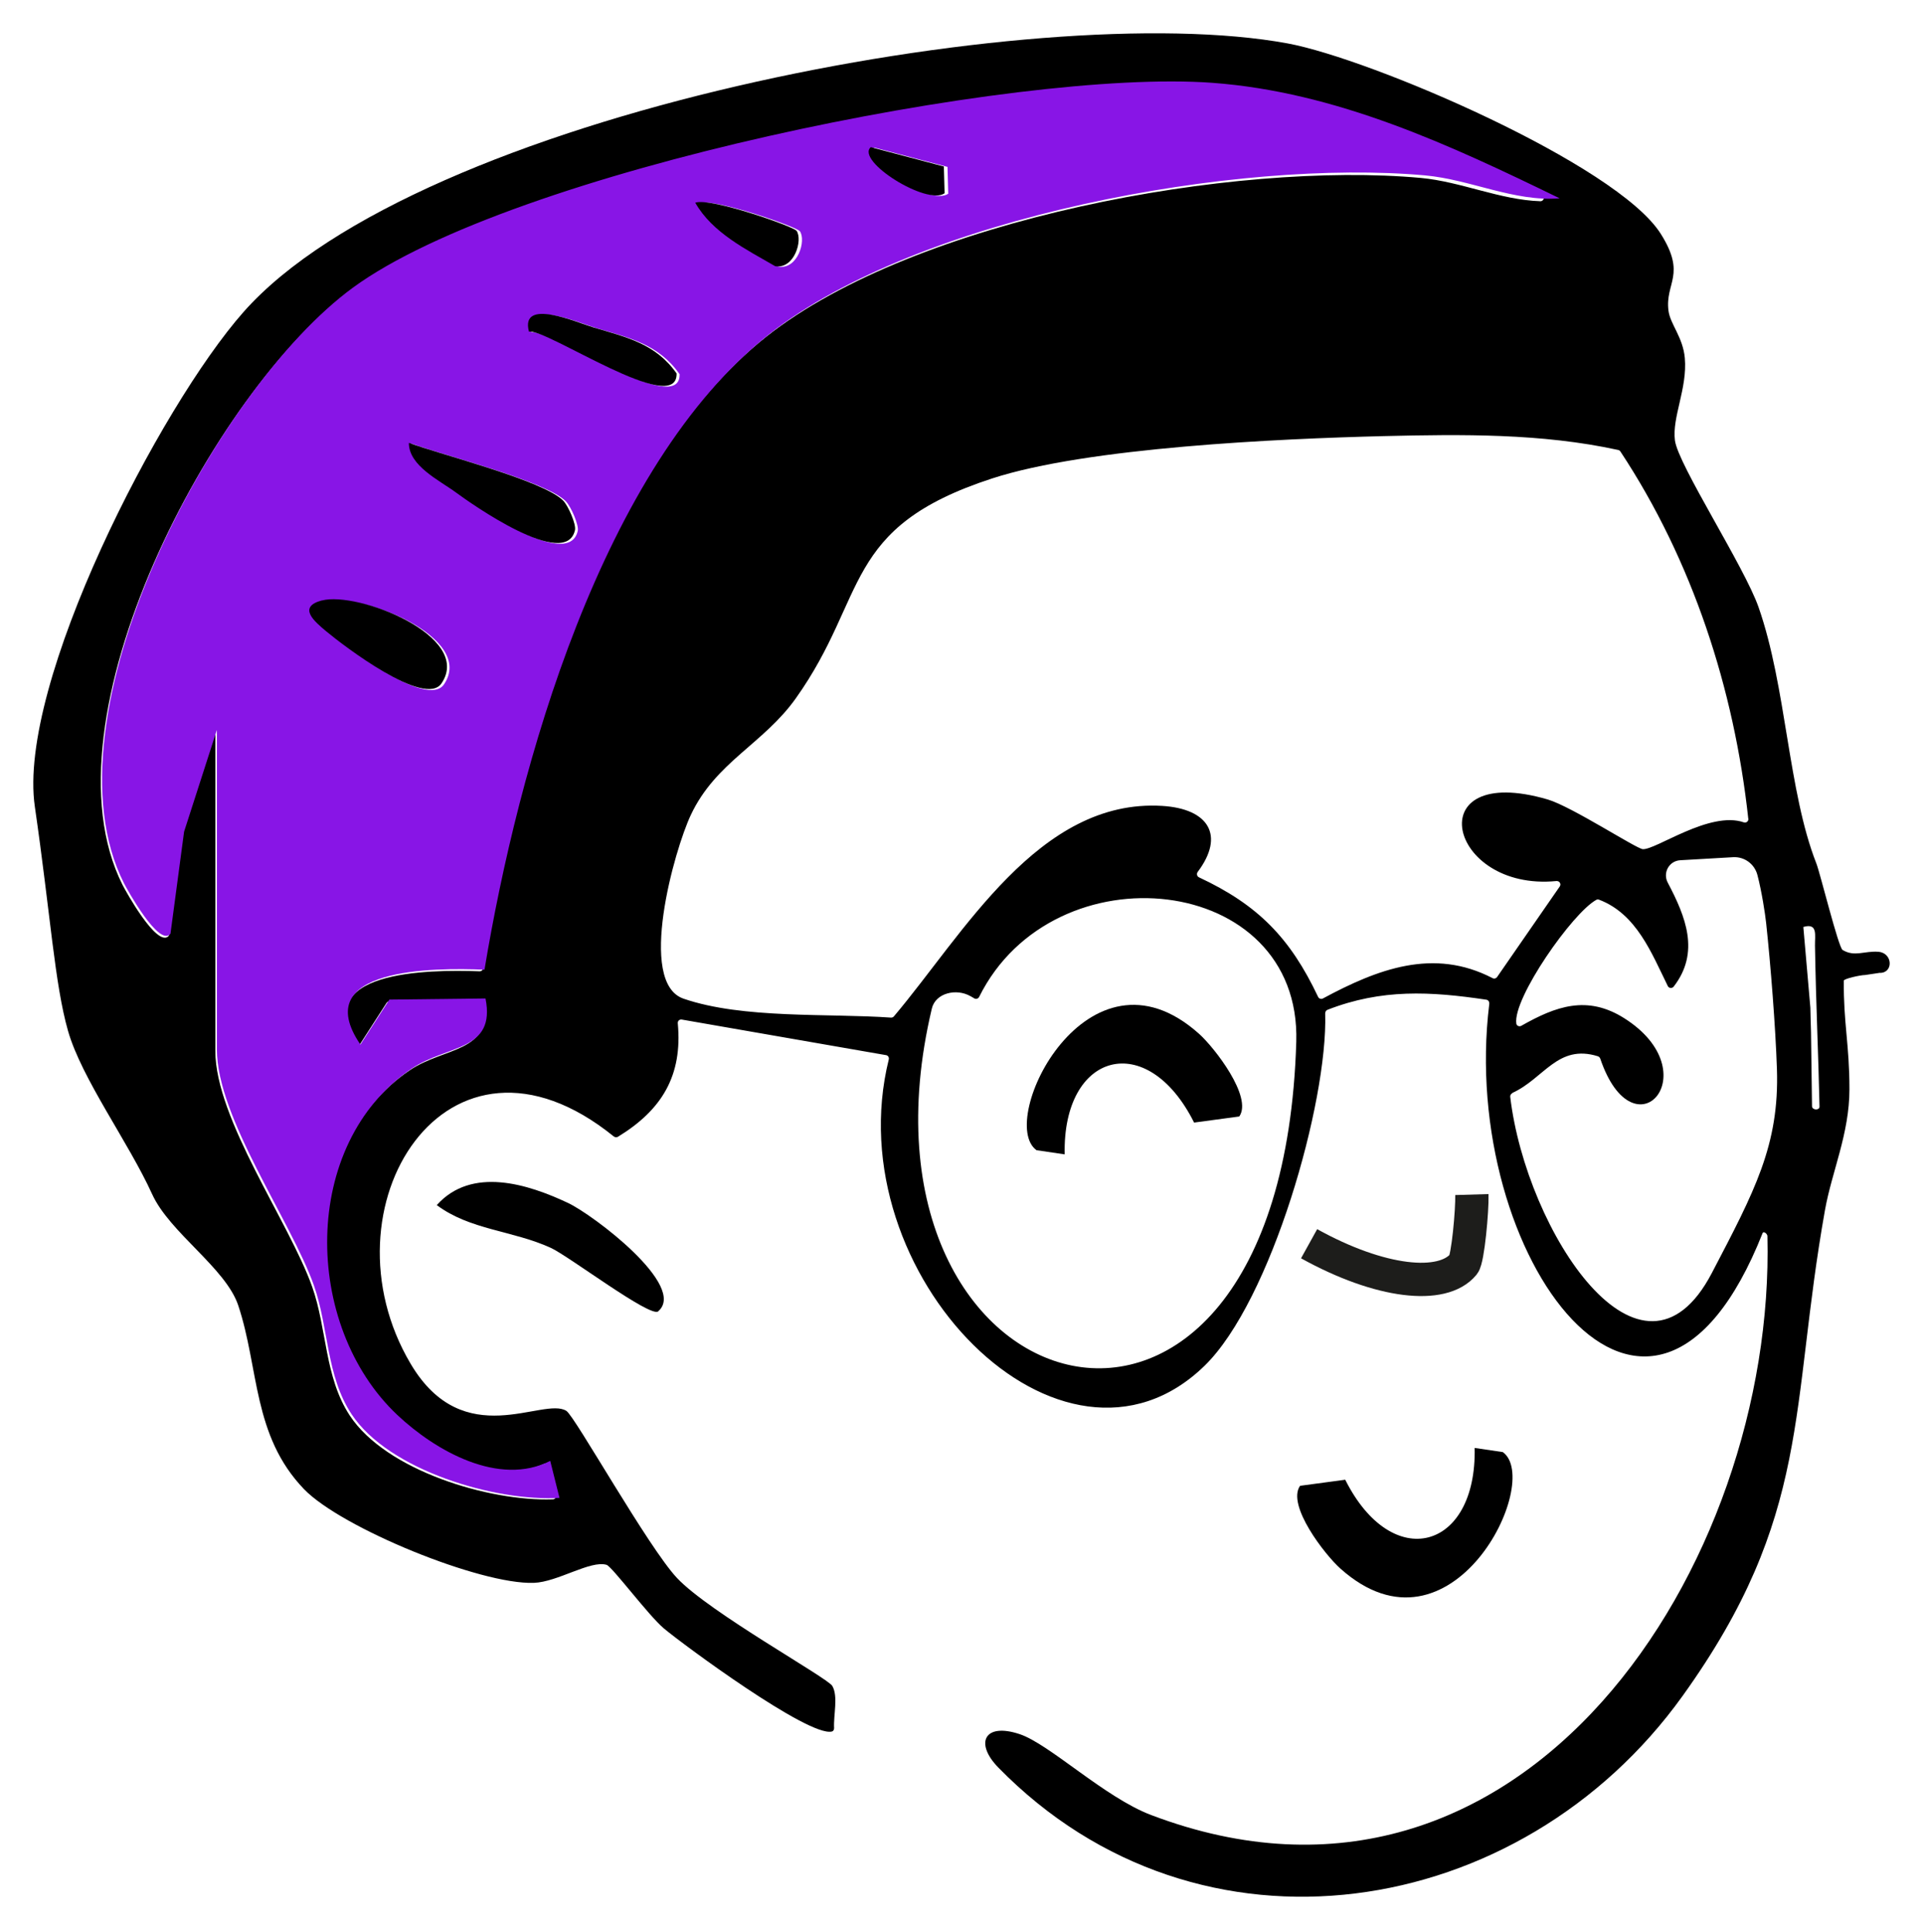 <svg width="231" height="232" viewBox="0 0 231 232" fill="none" xmlns="http://www.w3.org/2000/svg">
<g filter="url(#filter0_d_5183_59098)">
<path d="M222.826 112.825L221.05 113.091C220.495 113.091 218.487 113.535 218.487 113.768C218.442 118.873 219.164 121.447 219.164 126.796C219.164 132.145 217.055 136.672 216.223 141.333C211.973 165.18 214.669 178.02 199.111 199.681C179.692 226.725 141.096 232.994 116.916 208.259C114.075 205.352 115.207 202.833 119.479 204.253C123.063 205.44 129.688 211.855 135.292 213.974C180.047 230.93 210.297 183.868 209.31 144.451C209.31 144.163 208.843 143.808 208.732 144.085C195.238 178.131 172.168 146.881 175.896 116.587C175.93 116.331 175.797 116.087 175.541 116.054C168.816 115.055 162.991 114.733 156.477 117.263C156.299 117.33 156.188 117.508 156.188 117.696C156.521 128.349 149.696 152.241 141.695 160.02C124.661 176.599 97.363 149.056 103.766 123.223C103.821 122.99 103.677 122.745 103.433 122.712L78.897 118.44C78.62 118.395 78.387 118.617 78.42 118.895C79.008 125.187 76.489 129.304 71.24 132.511C71.085 132.611 70.874 132.588 70.73 132.478C50.678 116.254 35.23 141.078 46.339 159.798C52.719 170.551 62.252 163.671 65.037 165.436C66.058 166.079 74.88 181.848 78.331 185.51C82.237 189.66 96.419 197.484 96.985 198.472C97.707 199.748 97.108 201.945 97.196 203.532C97.196 203.72 97.108 203.898 96.919 203.942C94.122 204.619 78.997 193.456 76.733 191.547C74.902 190.005 70.508 184.112 69.864 183.923C67.922 183.346 63.983 185.987 61.131 186.087C54.728 186.32 38.016 179.496 33.522 174.835C27.329 168.399 28.14 160.353 25.62 152.774C24.111 148.257 17.375 144.041 15.267 139.391C12.448 133.188 6.811 125.542 5.169 119.794C3.571 114.201 3.06 105.811 1.185 92.872C-0.968 78.102 16.199 44.844 26.242 33.481C47.237 9.722 121.454 -4.349 151.66 1.211C161.703 3.064 191.199 15.715 196.492 24.071C199.622 29.02 196.992 29.941 197.425 33.315C197.635 34.935 199.167 36.499 199.389 38.996C199.711 42.647 197.835 46.12 198.201 48.895C198.59 51.835 206.524 64.009 208.244 68.914C211.607 78.513 211.773 90.997 215.191 99.697C215.646 100.851 217.832 109.762 218.342 110.084C219.785 110.96 220.984 110.161 222.67 110.306C224.357 110.45 224.468 112.825 222.837 112.836L222.826 112.825ZM22.846 84.006H22.868V122.213C22.868 130.425 31.746 142.764 34.498 150.532C36.285 155.57 35.974 161.363 39.014 165.991C43.365 172.593 55.693 176.322 63.406 176.056C63.672 176.056 63.861 175.789 63.794 175.523L62.929 172.072C62.862 171.816 62.585 171.694 62.352 171.805C56.304 174.502 48.969 170.307 44.485 166.079C33.155 155.382 32.845 133.532 46.25 124.51C50.378 121.736 56.093 122.413 55.127 116.487C55.094 116.287 54.906 116.132 54.706 116.132L43.775 116.254C43.631 116.254 43.498 116.331 43.431 116.442L40.091 121.636C33.921 112.581 48.358 112.414 54.628 112.647C54.817 112.647 54.983 112.525 55.005 112.336C59.078 88.001 69.076 52.191 89.095 36.4C107.028 22.251 145.357 15.326 167.673 17.368C172.501 17.812 177.195 20.009 182.033 20.165C182.477 20.176 182.632 19.554 182.222 19.366C169.56 13.218 156.443 7.325 142.15 6.271C118.58 4.54 58.224 16.869 39.148 30.862C22.624 42.991 1.684 82.352 11.727 102.283C12.071 102.971 15.789 109.706 17.209 108.452C17.276 108.397 17.309 108.297 17.331 108.208C17.497 106.988 18.707 97.921 18.918 96.335C18.94 96.168 18.973 96.024 19.029 95.868L22.857 84.006H22.846ZM207.012 94.315C205.315 78.724 200.299 63.31 191.654 50.226C191.588 50.127 191.499 50.06 191.388 50.038C182.177 48.029 172.634 48.151 163.212 48.373C150.662 48.684 127.613 49.727 116.15 53.467C98.04 59.37 101.347 67.56 92.602 79.855C88.685 85.359 82.981 87.501 79.985 93.871C78.01 98.055 73.504 114.001 79.108 115.932C86.243 118.384 96.497 117.674 104.043 118.207C104.176 118.207 104.287 118.162 104.376 118.062C112.721 108.208 121.776 91.862 136.624 92.783C142.206 93.127 144.159 96.346 140.874 100.707C140.708 100.929 140.785 101.25 141.03 101.361C148.109 104.668 151.982 108.63 155.334 115.71C155.433 115.932 155.7 116.021 155.911 115.91C162.469 112.381 169.205 109.784 176.296 113.468C176.485 113.568 176.706 113.513 176.829 113.346C177.883 111.826 182.743 104.813 184.363 102.46C184.574 102.16 184.33 101.772 183.964 101.805C170.892 103.081 167.307 87.457 182.91 92.007C185.784 92.85 193.552 97.921 194.34 97.977C195.915 98.077 202.385 93.338 206.48 94.759C206.768 94.859 207.057 94.615 207.024 94.315H207.012ZM178.682 127.273C178.515 127.351 178.393 127.528 178.415 127.717C180.335 143.919 194.184 165.036 202.64 148.868C207.767 139.058 210.752 133.51 210.453 124.388C210.286 119.35 209.698 111.859 209.154 106.821C209.043 105.778 208.633 103.081 208.111 101.084C207.767 99.763 206.557 98.865 205.193 98.942C203.428 99.042 200.831 99.198 198.834 99.308C197.502 99.386 196.714 100.807 197.336 101.994C199.478 106.055 201.253 110.361 198.046 114.489C197.857 114.722 197.48 114.689 197.347 114.423C195.405 110.483 193.596 105.756 189.091 104.047C188.991 104.003 188.869 104.003 188.769 104.058C185.928 105.578 178.704 115.887 179.148 118.928C179.192 119.205 179.525 119.328 179.758 119.183C183.875 116.853 187.648 115.455 192.12 118.284C202.374 124.787 193.274 135.052 189.235 123.145C189.191 123.001 189.069 122.89 188.935 122.845C184.119 121.347 182.466 125.531 178.671 127.251L178.682 127.273ZM113.575 115.632C111.9 114.667 109.381 115.233 108.937 117.119C97.341 165.946 150.906 181.316 152.715 121.114C153.325 100.762 123.552 97.71 114.619 115.721C114.508 115.932 114.252 116.021 114.042 115.899L113.587 115.632H113.575ZM214.669 128.893C214.758 129.348 215.579 129.348 215.568 128.893C215.446 122.934 215.147 116.82 215.024 109.562C215.002 108.341 215.402 106.799 213.626 107.321L214.47 117.019C214.47 117.019 214.536 119.893 214.547 119.916L214.669 128.904V128.893Z" fill="black"/>
<path d="M76.068 153.484C75.136 154.283 65.326 146.848 63.173 145.86C58.557 143.752 53.463 143.719 49.468 140.722C53.663 136.039 60.443 138.203 65.237 140.467C68.278 141.899 79.586 150.454 76.068 153.473V153.484Z" fill="black"/>
<path d="M23.041 83.693L19.114 95.879L17.479 108.132C16.133 109.821 12.24 102.767 11.884 102.056C1.817 82.105 22.807 42.703 39.37 30.561C58.492 16.553 118.982 4.212 142.62 5.945C157.536 7.044 171.174 13.398 184.356 19.819C178.872 20.252 173.621 17.553 168.193 17.064C145.823 15.031 107.402 21.963 89.427 36.115C69.27 51.99 59.237 88.092 55.199 112.453C49.114 112.198 33.997 112.209 40.293 121.44L43.775 116.042L55.321 115.908C56.59 122.24 50.705 121.474 46.489 124.306C33.052 133.338 33.363 155.21 44.721 165.919C49.337 170.262 56.946 174.562 63.097 171.44L64.209 175.883C56.512 176.35 43.697 172.584 39.237 165.841C36.178 161.22 36.489 155.421 34.709 150.367C31.951 142.591 23.052 130.238 23.052 122.018V83.693H23.041ZM110.817 16.042L102.018 13.72C100.172 15.376 108.782 20.774 110.906 19.264L110.817 16.042ZM93.075 23.763C92.708 23.241 82.708 19.741 80.883 20.386C82.919 24.007 87.024 26.007 90.505 28.017C92.819 28.406 93.876 24.873 93.075 23.752V23.763ZM60.861 35.916C62.93 35.482 78.759 46.291 78.637 40.937C76.1 37.326 72.608 36.582 68.625 35.404C66.634 34.816 59.749 31.772 60.861 35.927V35.916ZM64.988 56.222C62.641 53.8 50.249 50.69 46.4 49.268C46.356 52.034 50.104 53.789 52.084 55.244C53.797 56.5 65.299 64.653 66.401 59.754C66.556 59.055 65.588 56.844 64.988 56.222ZM35.922 68.219C32.941 69.019 35.043 70.763 36.467 71.952C38.525 73.674 48.325 81.127 50.327 78.195C54.198 72.518 40.193 67.086 35.922 68.23V68.219Z" fill="#8815E6"/>
<path d="M35.663 68.115C39.924 66.972 53.884 72.398 50.033 78.069C48.036 81.01 38.271 73.553 36.207 71.833C34.786 70.645 32.689 68.903 35.663 68.104V68.115Z" fill="black"/>
<path d="M64.661 56.131C65.26 56.753 66.226 58.961 66.07 59.66C64.972 64.554 53.486 56.409 51.788 55.155C49.813 53.701 46.085 51.937 46.118 49.184C49.958 50.616 62.32 53.712 64.661 56.131Z" fill="black"/>
<path d="M60.544 35.843C59.434 31.693 66.303 34.734 68.29 35.322C72.262 36.509 75.747 37.253 78.277 40.848C78.399 46.208 62.619 35.411 60.544 35.832V35.843Z" fill="black"/>
<path d="M92.68 23.704C93.468 24.825 92.414 28.354 90.117 27.966C86.644 25.957 82.56 23.949 80.518 20.342C82.338 19.687 92.314 23.194 92.68 23.716V23.704Z" fill="black"/>
<path d="M110.38 15.992L110.469 19.21C108.349 20.72 99.76 15.326 101.602 13.673L110.38 15.992Z" fill="black"/>
<path d="M145.879 130.079L140.441 130.811C134.804 119.559 124.628 122.333 124.895 134.629L121.51 134.129C116.661 130.612 127.68 108.207 141.03 120.147C142.894 121.812 147.499 127.749 145.868 130.079H145.879Z" fill="black"/>
<path d="M153.158 174.434L158.595 173.702C164.233 184.954 174.409 182.18 174.142 169.884L177.527 170.384C182.376 173.901 171.357 196.306 158.007 184.366C156.143 182.701 151.538 176.764 153.169 174.434H153.158Z" fill="black"/>
<path d="M154.256 145.361C162.789 150.088 170.28 150.898 172.81 147.824C173.332 147.192 173.864 141.355 173.809 139.457" stroke="#1D1D1B" stroke-width="4" stroke-miterlimit="10"/>
</g>
<defs>
<filter id="filter0_d_5183_59098" x="0" y="0" width="231" height="231.783" filterUnits="userSpaceOnUse" color-interpolation-filters="sRGB">
<feFlood flood-opacity="0" result="BackgroundImageFix"/>
<feColorMatrix in="SourceAlpha" type="matrix" values="0 0 0 0 0 0 0 0 0 0 0 0 0 0 0 0 0 0 127 0" result="hardAlpha"/>
<feOffset dx="3" dy="4"/>
<feGaussianBlur stdDeviation="2"/>
<feComposite in2="hardAlpha" operator="out"/>
<feColorMatrix type="matrix" values="0 0 0 0 0 0 0 0 0 0 0 0 0 0 0 0 0 0 0.25 0"/>
<feBlend mode="normal" in2="BackgroundImageFix" result="effect1_dropShadow_5183_59098"/>
<feBlend mode="normal" in="SourceGraphic" in2="effect1_dropShadow_5183_59098" result="shape"/>
</filter>
</defs>
</svg>
